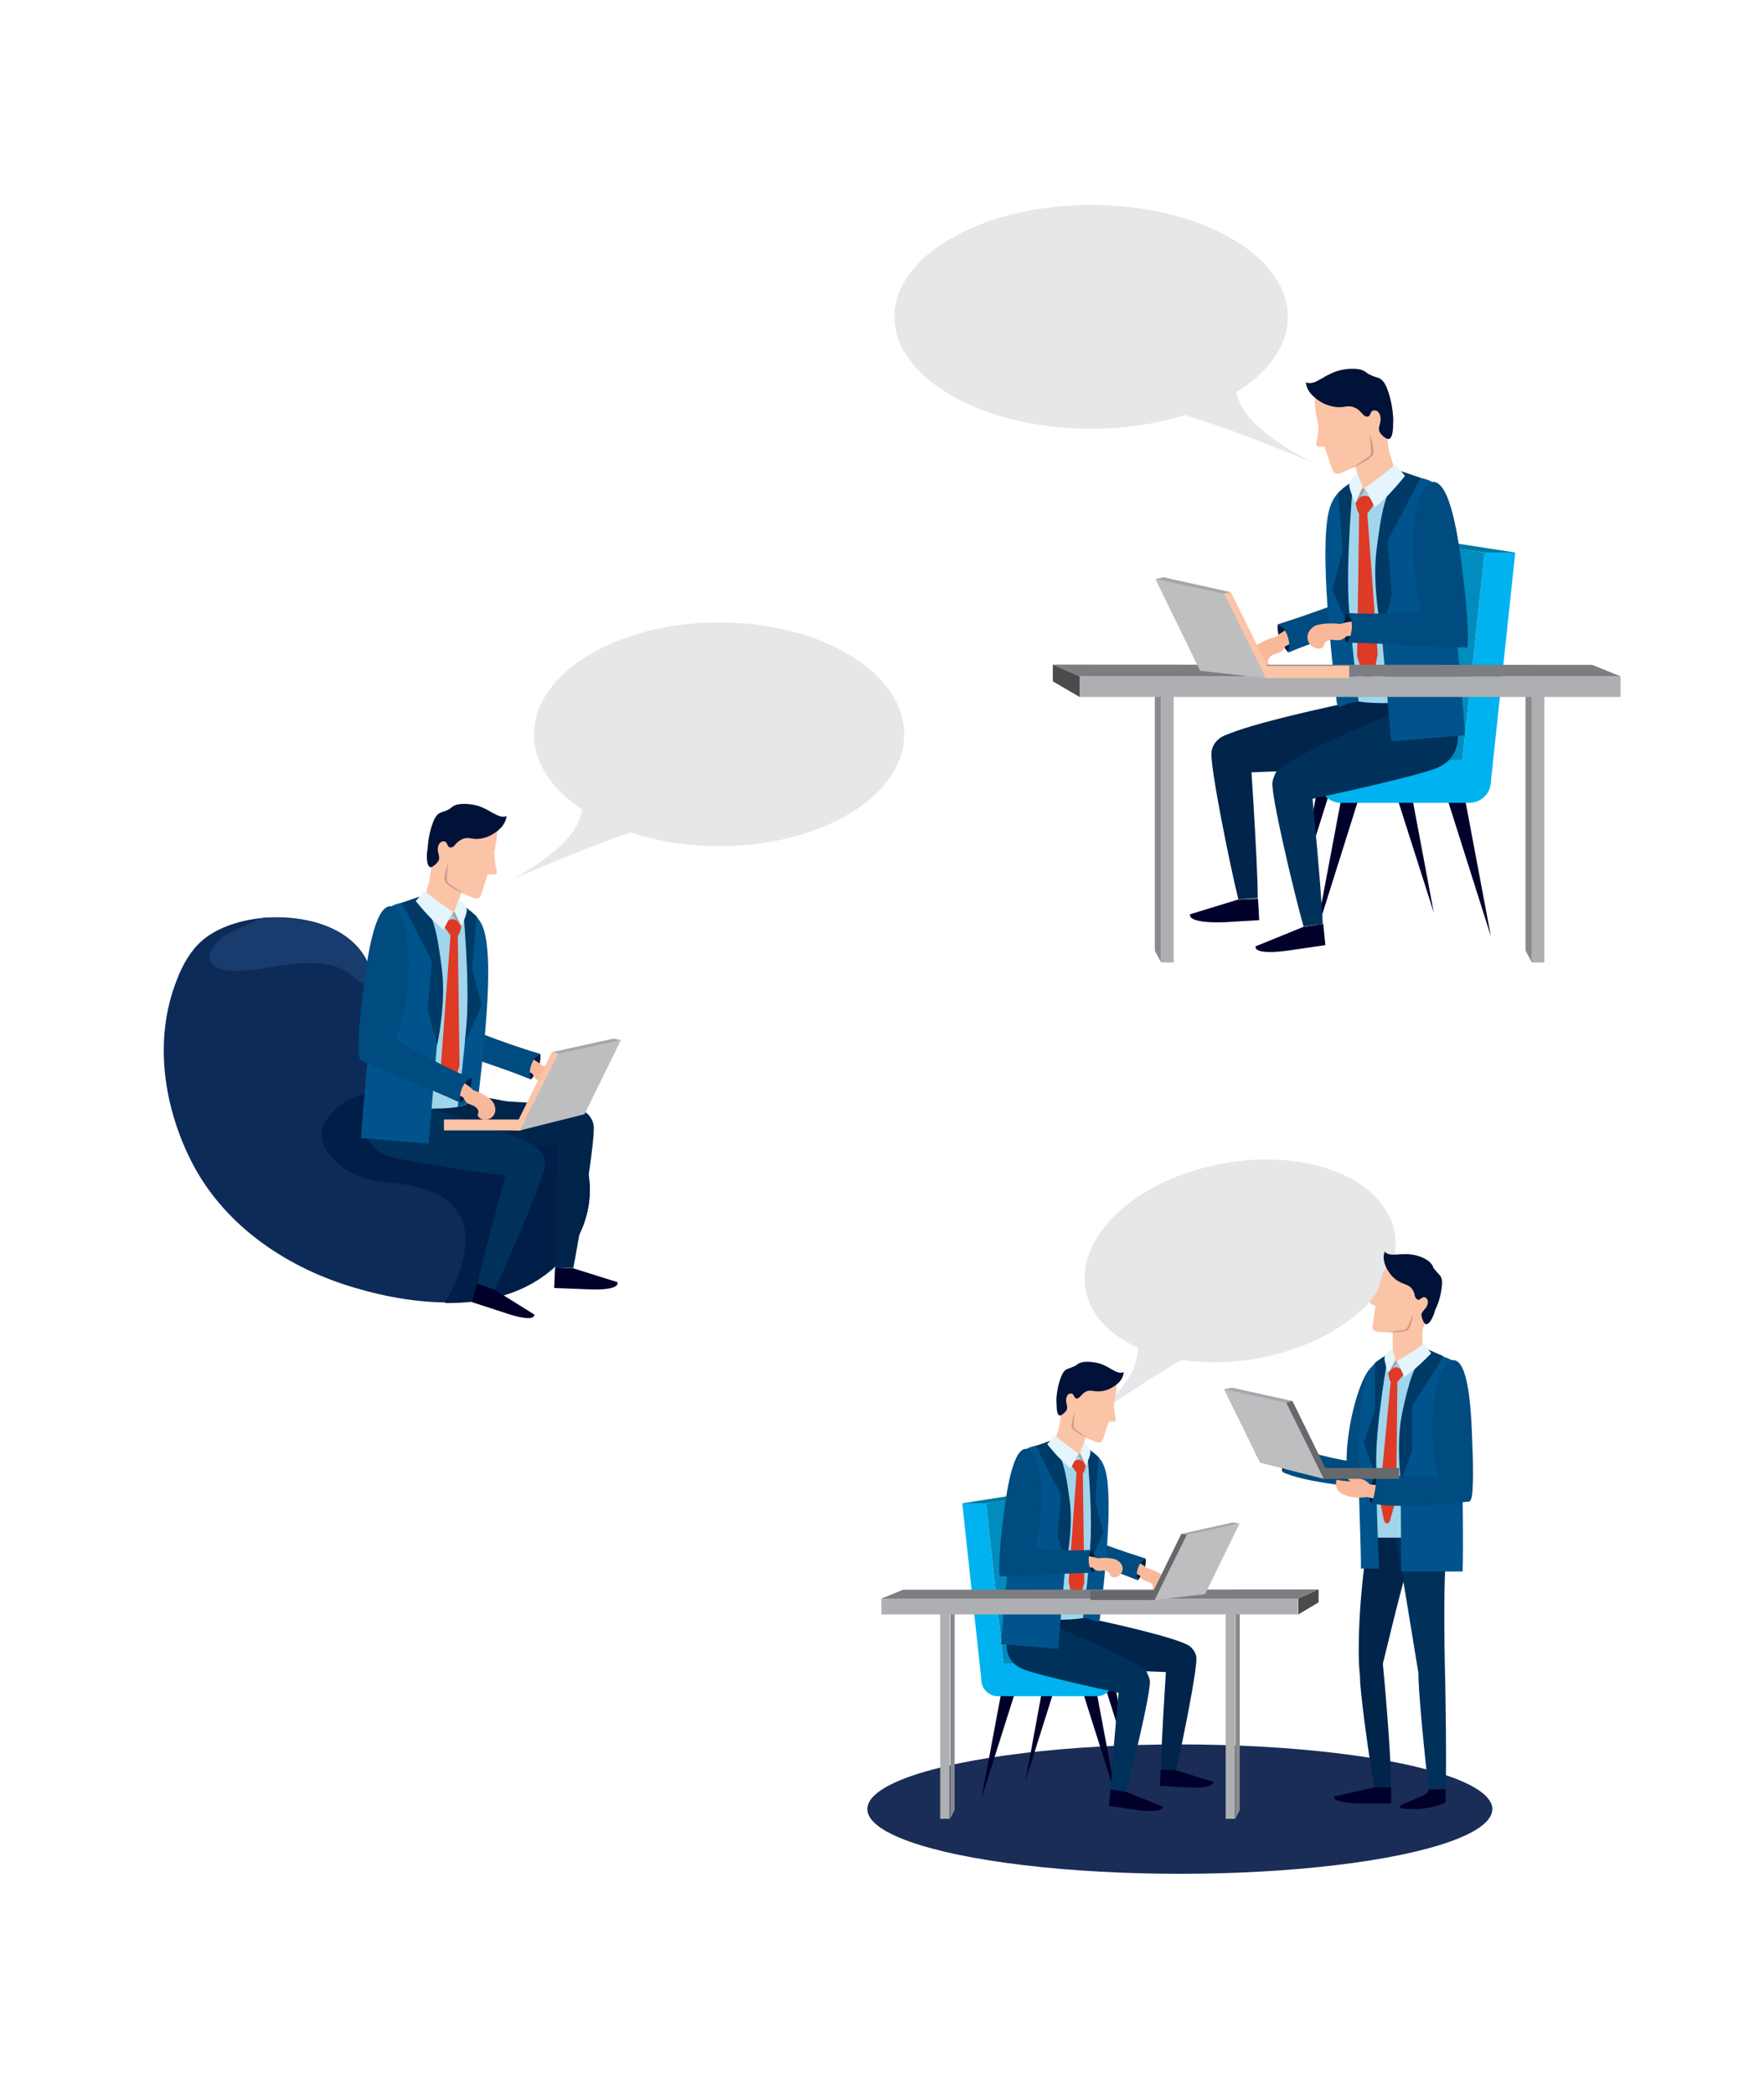 <?xml version="1.0" encoding="utf-8"?>
<!-- Generator: Adobe Illustrator 19.0.0, SVG Export Plug-In . SVG Version: 6.00 Build 0)  -->
<svg version="1.1" id="Warstwa_1" xmlns="http://www.w3.org/2000/svg" xmlns:xlink="http://www.w3.org/1999/xlink" x="0px" y="0px"
	 viewBox="250 -346 600 712" style="enable-background:new 250 -346 600 712;" xml:space="preserve">
<style type="text/css">
	.st0{fill:#E6E7E8;}
	.st1{fill:#00002A;}
	.st2{fill:#0078A2;}
	.st3{fill:#00B2F0;}
	.st4{fill:#008DBE;}
	.st5{fill:#00244A;}
	.st6{fill:#00315B;}
	.st7{fill:#001D43;}
	.st8{fill:#FAB89B;}
	.st9{fill:#004B7F;}
	.st10{fill:#FBC4A7;}
	.st11{fill:#A0D5EC;}
	.st12{fill:#00538B;}
	.st13{fill:#003A67;}
	.st14{fill:#8B0417;}
	.st15{fill:#DE3A25;}
	.st16{fill:#E4F5FD;}
	.st17{fill:#A0A1A3;}
	.st18{fill:#001237;}
	.st19{fill:#D09A83;}
	.st20{fill:#ADAFB2;}
	.st21{fill:#888A8C;}
	.st22{fill:#7D7E81;}
	.st23{fill:#4A4B4C;}
	.st24{fill:#BCBEC0;}
	.st25{fill:#A5A7AA;}
	.st26{fill:#0D2B58;}
	.st27{fill:#193C6F;}
	.st28{fill:#011E48;}
	.st29{fill:#1A2D57;}
	.st30{fill:#67686B;}
</style>
<g id="g3_5_" transform="matrix(0.949,0,0,0.949,2.483,1.836)">
	<path id="path5_4_" class="st0" d="M699,50.4c30.6-5.6,58.2,5.5,61.7,24.8c3.5,19.2-18.4,39.4-49,45c-9.6,1.7-18.9,1.9-27.3,0.6
		c-14.5,8.1-33.9,22-33.9,22s12.6-9.6,16.7-19.2c1-2.5,1.5-5,1.5-7.2c-10.2-4.5-17.2-11.8-18.8-20.9C646.5,76.1,668.4,56,699,50.4"
		/>
</g>
<g id="XMLID_9_">
	<g id="XMLID_83_">
		<polygon id="XMLID_63_" class="st1" points="742.4,-74 757.1,-27.6 748.1,-75.4 		"/>
		<polygon id="XMLID_62_" class="st1" points="722.9,-82 737.7,-35.6 728.7,-83.5 		"/>
		<polygon id="XMLID_61_" class="st1" points="706.4,-75.4 697.4,-27.6 712,-74 		"/>
		<polygon id="XMLID_60_" class="st1" points="700.4,-90 691.4,-42.1 706,-88.5 		"/>
		<polygon id="XMLID_59_" class="st2" points="765.4,-158.1 755,-158.1 721.1,-163.3 736.4,-162.6 		"/>
		<polygon id="XMLID_58_" class="st3" points="755,-158.1 765.4,-158.1 757.1,-80.2 746.6,-80.2 		"/>
		<polygon id="XMLID_57_" class="st4" points="755,-158.1 722.6,-163.3 721.9,-80.2 746.6,-80.2 		"/>
		<path id="XMLID_56_" class="st3" d="M706.1-73h43.7c4,0,7.3-3.2,7.3-7.3l0,0c0-4-3.2-7.3-7.3-7.3h-43.7c-4,0-7.3,3.2-7.3,7.3l0,0
			C698.8-76.2,702.1-73,706.1-73z"/>
		<g id="XMLID_84_">
			<path id="XMLID_55_" class="st5" d="M723.8-110.2c-25.3,5-52.7,11.4-58.4,15c-5.3,3.2,3.1,12.1,3.1,12.1s49.1-1.9,57.3-2
				C730.3-85.2,728.7-111.2,723.8-110.2z"/>
			<path id="XMLID_54_" class="st5" d="M677.8-40.6c0.1-11.1-3-56.3-3-56.3s-11.3-1.4-12.7,6.4c-0.8,4,6.2,38.6,9.1,50.3L677.8-40.6
				z"/>
			<path id="XMLID_53_" class="st1" d="M654.8-35.1l16.3-5l6.8-0.3l0.4,7.3l-11.5,0.7C653.2-31.9,654.8-35.1,654.8-35.1z"/>
			<path id="XMLID_52_" class="st6" d="M738.3-108.6c-24.4,8.3-48.2,19.9-53.4,24.2c-4.8,3.9,4.7,11.5,4.7,11.5s42.1-8.8,49.5-12.1
				C752.4-90.9,743-110.2,738.3-108.6z"/>
			<path id="XMLID_51_" class="st6" d="M699.9-31.8c-0.3-11-4.7-55.7-4.7-55.7S684-87.7,682.8-80c-0.6,4.1,7.4,37.9,10.6,49.1
				L699.9-31.8z"/>
			<path id="XMLID_50_" class="st1" d="M677.1-24.2l16.2-6.6l6.8-1l0.7,7.2l-11.6,1.7C675.6-20.9,677.1-24.2,677.1-24.2z"/>
			<g id="XMLID_125_">
				<path id="XMLID_49_" class="st7" d="M684.6-133.7c0,0-0.8,4.8,3.6,9.6C688.2-124.3,691.4-130.7,684.6-133.7z"/>
				<g id="XMLID_126_">
					<path id="XMLID_48_" class="st8" d="M684.6-129.6c0,0-4.6,1-7.8,3.4c-1.8,1.3-2.7,4-1.3,6c1,1.5,3.1,2.1,4.7,1.4
						c0.6-0.3,1.2-0.7,1.2-1.4c0-0.3-0.1-0.5-0.1-0.7c-0.1-1,0.7-1.9,1.5-2.3c0.9-0.5,2.2-0.6,3.1-1.3c0.4-0.3,1.5-1.7,1.3-2.3
						C687.1-127.1,684.6-129.6,684.6-129.6z"/>
					<g id="XMLID_129_">
						<g id="XMLID_314_">
							<path id="XMLID_315_" class="st8" d="M721.9-138c0.6-1.9,1.5-1.2-0.8-2.9c-2-1.5-6-3.8-6-3.8c-10.8,5.9-18.7,8-26.3,12.1
								c-11.9,6.5-2.8,6.9-2.8,6.9C699.4-132.3,708.8-131.2,721.9-138z"/>
						</g>
					</g>
					<g id="XMLID_127_">
						<path id="XMLID_46_" class="st9" d="M684.6-133.7c3.7,1.5,4.6,7.8,3.6,9.6c12.1-5.1,26.3-9,38.2-14.1c0.8-1.8-0.4-1.4-2.6-3.3
							c-1.9-1.6-6.5-4.2-6.5-4.2C707.1-141.3,693.6-136.5,684.6-133.7z"/>
					</g>
				</g>
			</g>
			<polygon id="XMLID_45_" class="st10" points="709.7,-191.7 721.9,-194.5 726,-181.1 713.5,-178.9 			"/>
			<path id="XMLID_44_" class="st10" d="M706.1-124.3l32.1-2.9c-0.9-14.6-0.6-50.5-4.2-53c-9.3-6.5-18.8-5.6-25.8,0.1
				C705.4-177.9,705.3-139.5,706.1-124.3z"/>
			<path id="XMLID_43_" class="st8" d="M708.9-138.6"/>
			<path id="XMLID_42_" class="st11" d="M707-109.8c-1.9-19.4-7.7-55.8-3.5-64.6c1.5-3.1,4.5-7.8,9.1-9c-0.2,0.1-0.3,0.2-0.4,0.2
				c-0.8,2,0.5,4.8,4.5,4.4c1.8-0.2,4.2-1,6.7-3.2c1.1-1,1.3-2.5,1.5-2.8c3.8,0.5,12,2.1,14.5,4.7c2.9,2.8,4.4,53.1,5.3,70.6
				l-22.7,2.6C710.3-106.8,709.2-108.3,707-109.8z"/>
			<path id="XMLID_41_" class="st12" d="M708.9-138.6c0.8,9.8,2.1,22.1,3.2,31.2c-4.3,0.6-3.5,0.9-6.4,1.7c-0.5,0.2-0.9-0.7-1-1.2
				c-2.5-21.9-6.1-56.6-2.1-67.3c1.5-3.9,4.3-6.2,7.6-8.1C710.3-182.3,707.6-154.6,708.9-138.6z"/>
			<path id="XMLID_40_" class="st13" d="M709.4-132c-1.9-3.1-6.2-13.3-6.2-13.3l3.5-13.5l-1.5-19.6l4-3.2c0,0,0.7-0.4,1-0.6
				c0,0-2.7,27.7-1.5,43.7C709-136.5,709.3-134.3,709.4-132z"/>
			<path id="XMLID_39_" class="st12" d="M725.9-180.3c0.3-1.3,0.4-2.7-0.3-3.8l-0.1-0.5c4,0.7,12.7,0.7,14,5.2
				c1.3,4.1,7.7,63.9,8.8,83.4l-25.1,2.1l-3.7-41.9l-0.3-24.4L725.9-180.3z"/>
			<path id="XMLID_38_" class="st14" d="M738.3-110.2"/>
			<path id="XMLID_37_" class="st15" d="M714.6-177.4L714.6-177.4c-1.1-0.1-2.1,0.3-2.7,1.3l-0.8,1.2c0,0,0.5,3.4,1.5,3.8
				c0.4,0.1,0.9,0.2,1.2,0.1c0.7-0.1,1.3-0.4,1.7-0.9l2-2.7l-0.8-1.3C716.2-176.8,715.4-177.3,714.6-177.4z"/>
			<path id="XMLID_36_" class="st15" d="M711.6-122.9l0.7-49.2l2.7-0.3l3.6,48.9l-1.8,9.1c-0.3,1.8-2.1,1.8-2.6,0L711.6-122.9z"/>
			<g id="XMLID_112_">
				<path id="XMLID_35_" class="st16" d="M711.7-185l1.8,4.6L711-175c0,0-2.5-5.1-2-6.6C709-181.5,710-183.9,711.7-185z"/>
				<polygon id="XMLID_34_" class="st17" points="713.5,-180.3 714.2,-179 711,-174.9 				"/>
			</g>
			<path id="XMLID_33_" class="st13" d="M726.5-185.8l6.7,2.3L721.9-162l1.5,18.1l-3.4,13.3c0,0-3.4-15.6-1.8-28.3
				C719.8-171.5,721-179,726.5-185.8z"/>
			<path id="XMLID_32_" class="st16" d="M724.6-188l3.3,3.8c0,0-5.8,7.4-10.3,10.7l-3.3-6.6C714.2-180.1,718.9-183.3,724.6-188z"/>
			<g id="XMLID_31_">
				<path id="XMLID_169_" class="st10" d="M707-218.8c3.8-0.6,7.7,0,9.9,1.7c5.4,4.2,3.9,10.9,4.7,17.2c0.1,1.1,0.3,4,0.9,7.7
					c0.1,0.7-0.9-0.7-1.5-0.5c-4.9,1.9-7.8,4.7-12.7,6.6c-1.3,0.5-3.4,1.8-4.4,0.9c-0.6-0.5-0.9-1.6-1.2-2.3c-1.2-4.1-3.2-9-4-12.7
					c-0.6-2.6-1.2-5-1.4-7.7c-0.2-2.1,0-4.4,1-6.2C699.9-216.7,703.4-218.2,707-218.8z"/>
			</g>
			<g id="XMLID_30_">
				<path id="XMLID_168_" class="st18" d="M722.6-196.8c-0.3,0.2-0.8,0.1-1.4-0.3c-0.8-0.5-1.8-1.5-2.1-2.4
					c-0.3-1.2,0.5-2.7,0.5-3.9c0-0.9-0.2-1.8-0.8-2.5c-0.6-0.6-1.8-0.8-2.3-0.1c-0.4,0.4-0.4,1.2-0.9,1.5c-0.4,0.3-1.1,0.2-1.5-0.1
					c-0.4-0.3-0.8-0.8-1.2-1.2c-0.9-1.1-2.3-1.9-3.7-2c-0.8-0.1-1.6,0.1-2.4,0.2c-2.3,0.3-4.7-0.3-6.8-1.3c-2.7-1.5-5.6-3.8-5.8-7.1
					c1.7,0.8,3.7-0.3,5.2-1.2c2.2-1.3,4.4-2.5,6.9-3c2.5-0.5,6.2-0.8,8.2,0.7c0.4,0.3,0.9,0.7,1.4,0.9c1.1,0.5,1.5,0.7,2.7,1
					c1.7,0.5,2.7,2.3,3.3,4c1.2,3.2,1.8,6.6,2,10C723.8-202.3,724.1-197.5,722.6-196.8z"/>
			</g>
			<path id="XMLID_29_" class="st10" d="M698.6-202.4c-0.3,3.6-0.4,4.9-0.9,7.2c-0.1,0.5,0.3,1,0.9,1.1c1,0,2.1-0.1,3-0.2"/>
			<path id="XMLID_28_" class="st19" d="M715.8-198.4c0,0,0.9,6.2,0.3,7.1c-0.6,0.9-6.1,4.3-6.1,4.3s4.7-1.8,6.8-4.1
				C718.1-192.6,715.8-198.4,715.8-198.4z"/>
			<g id="XMLID_85_">
				<g id="XMLID_86_">
					<path id="XMLID_27_" class="st7" d="M708.2-137.6c0,0-2.5,4.1-0.3,10.2C707.8-127.4,713.3-132.1,708.2-137.6z"/>
					<path id="XMLID_26_" class="st8" d="M706.7-133.7c0,0-4.6-0.8-8.5,0.2c-2.1,0.5-3.9,2.7-3.4,5c0.3,1.7,2.1,3.1,3.8,3.1
						c0.6,0,1.4-0.3,1.6-0.8c0.1-0.3,0.1-0.5,0.2-0.7c0.3-0.9,1.4-1.5,2.3-1.5c1-0.1,2.3,0.3,3.3,0c0.5-0.1,2.1-1,2.1-1.6
						C708-130.5,706.7-133.7,706.7-133.7z"/>
					<g id="XMLID_95_">
						<g id="XMLID_317_">
							<path id="XMLID_318_" class="st8" d="M744.3-127.3c1.3-1.5,1.9-0.5,0.4-3c-1.3-2.1-4.1-5.8-4.1-5.8
								c-12.1,1.4-20.4,0.3-29,1.2c-13.5,1.5-5.2,5.3-5.2,5.3C721.4-130.6,729.6-126,744.3-127.3z"/>
						</g>
					</g>
					<g id="XMLID_93_">
						<path id="XMLID_22_" class="st8" d="M742.6-129.8c-0.7,0.6-0.8,0.9-3.1,0.8c-1.8-0.2-2.1-1.7-2.7-3.1
							c-7.2-21.3-5.2-43.1-3.6-42.7c5.9,1.3,8.4,9.5,8.4,9.5s2.8,10.1,4.2,22c0.3,2.2,1.2,14.7-0.3,16
							C745.6-127.5,742.6-129.8,742.6-129.8z"/>
					</g>
					<g id="XMLID_91_">
						<path id="XMLID_20_" class="st9" d="M708.2-137.6c2.9,2.7,1.4,9-0.3,10.2c13.2-0.1,27.7,1.8,40.7,1.5c1.4-1.5,0.2-1.5-1.1-4
							c-1.1-2.2-4.8-8.5-4.8-8.5C731.5-138.1,717.6-136.7,708.2-137.6z"/>
					</g>
					<g id="XMLID_87_">
						<path id="XMLID_19_" class="st9" d="M742.6-129.8c-0.7,0.6-0.8,0.9-3.1,0.8c-1.8-0.2-2.3,0.5-2.8-0.9
							c-9.7-20.2-6.6-54.7,1.6-52.1c5.7,1.9,8.2,22.1,9.6,34c0.3,2.2,2.3,21.2,0.9,22.5C748.7-125.6,742.6-129.8,742.6-129.8z"/>
					</g>
				</g>
			</g>
		</g>
	</g>
	<g id="XMLID_21_">
		<g id="XMLID_75_">
			<rect id="XMLID_16_" x="771" y="-110.7" class="st20" width="4.3" height="92"/>
			<polygon id="XMLID_15_" class="st21" points="771,-18.8 768.9,-22.7 768.9,-110.7 771,-110.7 			"/>
		</g>
		<g id="XMLID_66_">
			<rect id="XMLID_13_" x="644.9" y="-110.7" class="st20" width="4.3" height="92"/>
			<polygon id="XMLID_11_" class="st21" points="644.9,-18.8 642.8,-22.7 642.8,-110.7 644.9,-110.7 			"/>
		</g>
		<rect id="XMLID_7_" x="617.2" y="-116" class="st20" width="184" height="7"/>
		<polygon id="XMLID_6_" class="st22" points="608.1,-120 791.6,-119.9 801.2,-116 617.2,-116 		"/>
		<polygon id="XMLID_5_" class="st23" points="617.2,-116 617.2,-109 608.1,-114.3 608.1,-120 		"/>
	</g>
	<g id="XMLID_10_">
		<polygon id="XMLID_4_" class="st10" points="672.3,-118.3 680.6,-115.4 708.9,-115.4 708.9,-119.6 673.3,-119.6 		"/>
		<polygon id="XMLID_3_" class="st24" points="666.3,-144.6 680.6,-115.4 680.5,-115.4 658.2,-117.9 643,-149.1 		"/>
		<polygon id="XMLID_2_" class="st25" points="668.7,-144.6 645.8,-149.7 643,-149.1 666.3,-144.1 		"/>
		<polygon id="XMLID_1_" class="st10" points="680.6,-115.4 666.3,-144.1 668.7,-144.6 683.1,-115.4 		"/>
	</g>
</g>
<g id="XMLID_12_">
	<g id="XMLID_170_">
		<path id="XMLID_100_" class="st26" d="M445.5,42.2c-5.6-7.7-14.8-11.8-24.1-13.8c-9.2-2-18.8-2.1-28.1-3.4
			c-2.6-0.3-5.2-0.9-7.4-2.2c-2.8-1.8-4.6-4.9-5.7-8c-2.5-6.9-1.8-14.4-2.4-21.6c-0.4-5.5-1.6-11.1-4.9-15.6
			c-10.7-14.7-41-15-54.1-3.8c-4,3.5-6.7,8.3-8.6,13.3c-8.2,20.5-4.5,44.1,5.6,63.2c11.3,21.1,32.3,35,54.8,41.6
			c21.6,6.4,50.3,9.2,68.2-7.4c1.7-1.6,3.2-3.3,4.7-5.2C451.7,68.8,453.4,53,445.5,42.2z"/>
	</g>
	<g id="XMLID_167_">
		<path id="XMLID_115_" class="st27" d="M375.6-17.4c-0.7-1.8-1.5-3.4-2.7-5c-3.8-5.2-10-8.6-17.1-10.3c-4.9-0.9-10-1.3-15-1.3
			c-0.6,0-1.2,0.1-1.8,0.2c-4.6,2.5-9.8,3.9-14,7.1c-2.8,2.1-5.8,7-1.7,9.4c3.2,1.8,7.7,1.5,11.2,1.2c3.6-0.3,7.1-0.9,10.7-1.5
			c6.8-1,14.3-1.8,20.8,1c2.2,0.9,3.9,2.7,5.9,4.1c0.6,0.4,2.1,1,2.6,1.6c0-0.1,0.1-0.1,0.1-0.2c0.1-1,0.7-2.3,0.9-3.2
			C375.5-15.2,375.6-16.4,375.6-17.4z"/>
	</g>
	<g id="XMLID_164_">
		<path id="XMLID_116_" class="st28" d="M445.5,42.2c-5.6-7.7-14.8-11.8-24.1-13.8c-9.2-2-18.8-2.1-28.1-3.4
			c-2.6-0.3-5.1-0.9-7.4-2.2c-8,2.7-17.3,2.9-23,9.6c-3.5,4-4.9,8.1-1.8,12.8c0.3,0.5,0.7,1,1.1,1.5c4,5.1,10.1,8.2,16.5,9
			c0.9,0.1,1.8,0.2,2.7,0.3c8.1,0.9,18.1,2.1,23.6,9.1c6.3,8,2.6,19.8-1.5,27.9c-0.7,1.4-1.5,2.7-2.2,4.1c13.9,0.2,27.4-3,37.6-12.4
			c1.7-1.6,3.2-3.3,4.7-5.2C451.7,68.8,453.4,53,445.5,42.2z"/>
	</g>
	<g id="XMLID_14_">
		<path id="XMLID_163_" class="st5" d="M394.5,26.8c23.4,1.7,47.8,2.2,53.4,4.8c5.1,2.4-1.5,11.2-1.5,11.2s-44.6,3.8-52.1,4.6
			C390.3,47.9,390,26.5,394.5,26.8z"/>
		<path id="XMLID_162_" class="st5" d="M438.9,85c-0.3-10.8,1.3-54.4,1.3-54.4s10.3-1.5,11.7,6c0.8,3.8-4.7,37.4-6.9,48.6L438.9,85z
			"/>
		<path id="XMLID_161_" class="st1" d="M460,90l-15-4.7l-6.2-0.3l-0.3,7l10.6,0.4C461.7,93.1,460,90,460,90z"/>
		<path id="XMLID_160_" class="st6" d="M382.1,26.1c22.2,7.5,45.7,14.1,50.5,18c4.4,3.6-4.3,10.5-4.3,10.5s-40.6-5-47.5-8
			C368.7,41.4,377.9,24.7,382.1,26.1z"/>
		<path id="XMLID_159_" class="st6" d="M412.4,90.7c2-9.9,12.9-49.3,12.9-49.3s10.3,1.5,10.1,8.7c-0.1,3.8-12.6,32.9-17.2,42.5
			L412.4,90.7z"/>
		<path id="XMLID_158_" class="st1" d="M431.7,101l-13.6-8.5l-5.9-2l-1.7,6.3l10.2,3.3C432.7,104.3,431.7,101,431.7,101z"/>
		<g id="XMLID_147_">
			<path id="XMLID_157_" class="st7" d="M433.8,12.4c0,0,0.7,4.4-3.2,8.7C430.5,21.1,427.5,15.3,433.8,12.4z"/>
			<g id="XMLID_148_">
				<path id="XMLID_156_" class="st8" d="M433.7,16.2c0,0,4.2,0.9,7.1,3.1c1.6,1.2,2.4,3.7,1.2,5.5c-0.9,1.3-2.7,1.9-4.3,1.3
					c-0.5-0.3-1.1-0.7-1.1-1.2c0-0.3,0.1-0.4,0.1-0.7c0.1-0.9-0.6-1.7-1.5-2.1c-0.9-0.4-2.1-0.6-2.8-1.1c-0.3-0.3-1.4-1.5-1.2-2.1
					C431.5,18.5,433.7,16.2,433.7,16.2z"/>
				<g id="XMLID_151_">
					<g id="XMLID_299_">
						<path id="XMLID_305_" class="st8" d="M399.7,8.5c-0.5-1.7-1.5-1.1,0.7-2.7c1.8-1.4,5.5-3.5,5.5-3.5c9.8,5.4,17.1,7.4,24,11.1
							c10.9,5.9,2.6,6.3,2.6,6.3C420.2,13.8,411.6,14.8,399.7,8.5z"/>
					</g>
				</g>
				<g id="XMLID_149_">
					<path id="XMLID_150_" class="st9" d="M433.8,12.4c-3.3,1.3-4.3,7.1-3.2,8.7c-11-4.6-24-8.1-34.9-12.9c-0.7-1.7,0.3-1.3,2.4-3
						c1.7-1.5,5.9-3.8,5.9-3.8C413.2,5.6,425.6,10,433.8,12.4z"/>
				</g>
			</g>
		</g>
		<polygon id="XMLID_146_" class="st10" points="408.1,-46.5 396.9,-49 393.1,-36.8 404.5,-34.7 		"/>
		<path id="XMLID_145_" class="st10" d="M411.3,15.1l-29.2-2.7c0.8-13.3,0.6-46.1,3.8-48.4c8.5-6,17.2-5,23.6,0.1
			C411.9-33.8,412,1.2,411.3,15.1z"/>
		<path id="XMLID_144_" class="st8" d="M408.7,1.9"/>
		<path id="XMLID_143_" class="st11" d="M410.4,28.3c1.7-17.7,7-51,3.2-58.9c-1.4-2.8-4.1-7.1-8.4-8.2c0.1,0.1,0.3,0.1,0.3,0.2
			c0.7,1.8-0.5,4.4-4.1,4.1c-1.6-0.2-3.8-0.9-6.1-3c-1-0.9-1.2-2.2-1.3-2.6c-3.4,0.4-10.9,2-13.3,4.3c-2.7,2.6-3.9,48.5-4.9,64.5
			l20.8,2.3C407.5,31,408.5,29.6,410.4,28.3z"/>
		<path id="XMLID_142_" class="st12" d="M408.7,1.9c-0.7,9-2,20.1-3,28.5c3.9-0.9,5-2.5,7.1-4.4c2.3-19.9,5.2-46.7,1.5-56.6
			c-1.4-3.6-3.9-5.6-6.9-7.4C407.5-37.9,409.8-12.6,408.7,1.9z"/>
		<path id="XMLID_141_" class="st13" d="M408.2,8c1.7-2.7,5.6-12.2,5.6-12.2l-3.2-12.3l1.5-17.9l-3.7-3c0,0-0.6-0.4-0.9-0.6
			c0,0,2.5,25.3,1.3,39.8C408.6,3.9,408.4,6,408.2,8z"/>
		<path id="XMLID_140_" class="st12" d="M393.3-36c-0.3-1.2-0.4-2.5,0.3-3.4V-40c-3.7,0.6-11.5,0.6-12.8,4.8c-1.2,3.8-7,58.3-8,76.2
			l23,1.9L399,4.7l0.2-22.2L393.3-36z"/>
		<path id="XMLID_139_" class="st14" d="M381.9,27.9"/>
		<path id="XMLID_138_" class="st15" d="M403.6-33.4L403.6-33.4c1-0.1,2,0.3,2.5,1.2l0.8,1.1c0,0-0.4,3.2-1.5,3.4
			c-0.3,0.1-0.8,0.1-1.1,0.1c-0.6-0.1-1.2-0.4-1.5-0.9l-1.8-2.5l0.7-1.2C402.1-32.8,402.8-33.3,403.6-33.4z"/>
		<path id="XMLID_137_" class="st15" d="M406.3,16.4l-0.6-45l-2.4-0.2L400,15.9l1.6,8.4c0.3,1.6,1.9,1.6,2.3,0L406.3,16.4z"/>
		<g id="XMLID_134_">
			<path id="XMLID_136_" class="st16" d="M406.1-40.3l-1.6,4.3l2.4,5c0,0,2.3-4.6,1.8-6C408.6-37.1,407.8-39.3,406.1-40.3z"/>
			<polygon id="XMLID_135_" class="st17" points="404.5,-36.1 403.9,-34.8 406.9,-31.1 			"/>
		</g>
		<path id="XMLID_133_" class="st13" d="M392.7-41.1l-6.1,2.1l10.3,19.7l-1.4,16.5l3.2,12.2c0,0,3.1-14.2,1.6-25.8
			C398.8-28.1,397.7-34.8,392.7-41.1z"/>
		<path id="XMLID_132_" class="st16" d="M394.4-43l-3,3.4c0,0,5.3,6.7,9.5,9.7l3.1-6.1C403.9-35.9,399.6-38.8,394.4-43z"/>
		<g id="XMLID_128_">
			<path id="XMLID_152_" class="st10" d="M410.4-71.2c-3.4-0.5-7,0-9.1,1.5c-5,3.8-3.6,10-4.3,15.6c-0.1,1-0.3,3.7-0.9,7
				c-0.1,0.6,0.9-0.7,1.4-0.4c4.4,1.7,7.1,4.3,11.5,6c1.2,0.4,3.1,1.6,4,0.8c0.5-0.4,0.9-1.5,1-2.1c1.1-3.8,2.8-8.2,3.7-11.6
				c0.5-2.3,1.1-4.6,1.3-7c0.2-1.9,0-3.9-0.9-5.6C416.9-69.3,413.8-70.6,410.4-71.2z"/>
		</g>
		<g id="XMLID_122_">
			<path id="XMLID_166_" class="st18" d="M396.2-51.2c0.3,0.2,0.7,0.1,1.2-0.3c0.7-0.4,1.6-1.4,1.9-2.1c0.3-1.1-0.4-2.4-0.4-3.6
				c0-0.8,0.2-1.6,0.8-2.2c0.6-0.6,1.6-0.7,2.1-0.1c0.3,0.4,0.4,1.1,0.9,1.5c0.4,0.3,1,0.2,1.5-0.1c0.4-0.3,0.7-0.7,1-1.1
				c0.9-0.9,2.1-1.7,3.4-1.8c0.8-0.1,1.5,0.1,2.2,0.2c2.1,0.3,4.3-0.2,6.2-1.2c2.5-1.3,5-3.5,5.3-6.5c-1.5,0.7-3.3-0.3-4.8-1.1
				c-2-1.2-4.1-2.3-6.3-2.7c-2.3-0.4-5.6-0.7-7.4,0.7c-0.4,0.3-0.8,0.6-1.2,0.9c-1,0.4-1.4,0.6-2.4,0.9c-1.5,0.4-2.5,2.1-3,3.7
				c-1.1,2.9-1.6,6-1.8,9.1C395.1-56.1,394.9-51.8,396.2-51.2z"/>
		</g>
		<path id="XMLID_121_" class="st10" d="M418.1-56.2c0.2,3.2,0.4,4.4,0.9,6.6c0.1,0.5-0.3,0.9-0.8,1c-0.9,0-2-0.1-2.7-0.2"/>
		<path id="XMLID_120_" class="st19" d="M402.5-52.6c0,0-0.9,5.6-0.3,6.5s5.5,3.9,5.5,3.9s-4.3-1.6-6.2-3.8
			C400.4-47.2,402.5-52.6,402.5-52.6z"/>
		<g id="XMLID_98_">
			<g id="XMLID_101_">
				<path id="XMLID_119_" class="st7" d="M410.4,20.6c0,0,0.4,4.4-3.7,8.5C406.7,29.1,403.9,23.1,410.4,20.6z"/>
				<path id="XMLID_118_" class="st8" d="M410,24.4c0,0,4.1,1.1,6.9,3.5c1.5,1.3,2.2,3.8,0.9,5.5c-0.9,1.3-2.8,1.7-4.3,1
					c-0.5-0.3-1-0.7-1-1.3c0-0.3,0.1-0.4,0.2-0.7c0.2-0.9-0.5-1.7-1.3-2.2c-0.9-0.5-2-0.7-2.7-1.3c-0.3-0.3-1.3-1.6-1.1-2.1
					C407.7,26.6,410,24.4,410,24.4z"/>
				<g id="XMLID_113_">
					<g id="XMLID_310_">
						<path id="XMLID_313_" class="st8" d="M376.5,14.9c-0.4-1.7-1.4-1.1,0.9-2.7c1.9-1.3,5.6-3.2,5.6-3.2
							c9.5,5.9,16.7,8.2,23.4,12.3c10.5,6.4,2.2,6.4,2.2,6.4C396.7,21.3,388.1,21.9,376.5,14.9z"/>
					</g>
				</g>
				<g id="XMLID_110_">
					<path id="XMLID_111_" class="st8" d="M378,10c0.6,0.6,0.7,0.9,2.8,0.7c1.7-0.2,2-1.5,2.4-2.8c6.5-19.4,4.8-39.2,3.2-39
						c-5.4,1.2-7.7,8.6-7.7,8.6s-2.6,9.1-3.8,20c-0.3,2-1.1,13.4,0.3,14.6C375.3,12.1,378,10,378,10z"/>
				</g>
				<g id="XMLID_108_">
					<path id="XMLID_109_" class="st9" d="M410.4,20.6c-3.4,1.1-4.6,6.8-3.7,8.5c-10.8-5.2-23.5-9.4-34.2-14.7
						c-0.6-1.7,0.4-1.2,2.6-2.9c1.8-1.4,7.3-5.1,7.3-5.1C391.3,11.1,402.2,17.7,410.4,20.6z"/>
				</g>
				<g id="XMLID_104_">
					<path id="XMLID_105_" class="st9" d="M378,10c0.6,0.6,0.7,0.9,2.8,0.7c1.7-0.2,2.1,0.4,2.7-0.9c8.8-18.4,6-49.9-1.5-47.5
						c-5.2,1.7-7.5,20.2-8.8,31c-0.3,2-2.1,19.3-0.8,20.5L378,10z"/>
				</g>
			</g>
		</g>
		<polygon id="XMLID_25_" class="st10" points="434.4,35.9 426.9,38.4 401,38.4 401,34.7 433.5,34.7 		"/>
		<polygon id="XMLID_24_" class="st24" points="439.9,11.8 426.9,38.4 426.9,38.4 448.8,32.9 461.2,7.7 		"/>
		<polygon id="XMLID_18_" class="st25" points="437.7,11.8 458.6,7.2 461.2,7.7 439.9,12.3 		"/>
		<polygon id="XMLID_17_" class="st10" points="426.9,38.4 439.9,12.3 437.7,11.8 424.6,38.4 		"/>
	</g>
</g>
<g id="XMLID_96_">
	<ellipse id="XMLID_271_" class="st29" cx="651.3" cy="269.2" rx="106.3" ry="22"/>
	<g id="XMLID_353_">
		<g id="XMLID_354_">
			<g id="XMLID_370_">
				<polygon id="XMLID_270_" class="st1" points="595.1,230 583.8,265.7 590.7,228.9 				"/>
				<polygon id="XMLID_269_" class="st1" points="610.1,223.8 598.8,259.6 605.6,222.7 				"/>
				<polygon id="XMLID_268_" class="st1" points="622.9,228.9 629.8,265.7 618.5,230 				"/>
				<polygon id="XMLID_267_" class="st1" points="627.5,217.7 634.4,254.5 623.1,218.8 				"/>
				<polygon id="XMLID_266_" class="st2" points="577.3,165.2 585.4,165.2 611.5,161.2 599.7,161.7 				"/>
				<polygon id="XMLID_265_" class="st3" points="585.4,165.2 577.3,165.2 583.8,225.2 591.9,225.2 				"/>
				<polygon id="XMLID_264_" class="st4" points="585.4,165.2 610.3,161.2 610.9,225.2 591.9,225.2 				"/>
				<path id="XMLID_263_" class="st3" d="M623.1,230.8h-33.7c-3.1,0-5.6-2.5-5.6-5.6l0,0c0-3.1,2.5-5.6,5.6-5.6h33.7
					c3.1,0,5.6,2.5,5.6,5.6l0,0C628.6,228.3,626.2,230.8,623.1,230.8z"/>
				<g id="XMLID_371_">
					<path id="XMLID_262_" class="st5" d="M609.4,202.1c19.5,3.8,40.5,8.8,45,11.5c4,2.6-2.4,9.2-2.4,9.2s-37.8-1.5-44.1-1.5
						C604.4,221.3,605.7,201.3,609.4,202.1z"/>
					<path id="XMLID_261_" class="st5" d="M644.9,255.7c0-8.6,2.3-43.3,2.3-43.3s8.6-1,9.7,5c0.6,3.1-4.8,29.8-6.9,38.6L644.9,255.7
						z"/>
					<path id="XMLID_260_" class="st1" d="M662.6,259.9L650,256l-5.2-0.3l-0.3,5.6l8.9,0.5C663.9,262.4,662.6,259.9,662.6,259.9z"/>
					<path id="XMLID_259_" class="st6" d="M598.3,203.3c18.8,6.4,37.1,15.3,41.1,18.6c3.7,3.1-3.6,8.9-3.6,8.9s-32.4-6.8-38.1-9.3
						C587.3,217,594.7,202.1,598.3,203.3z"/>
					<path id="XMLID_258_" class="st6" d="M627.8,262.5c0.3-8.6,3.6-42.8,3.6-42.8s8.7-0.2,9.7,5.8c0.5,3.2-5.7,29.2-8.1,37.8
						L627.8,262.5z"/>
					<path id="XMLID_257_" class="st1" d="M645.4,268.3l-12.5-5l-5.2-0.8l-0.5,5.6l8.9,1.3C646.6,270.8,645.4,268.3,645.4,268.3z"/>
					<g id="XMLID_412_">
						<path id="XMLID_256_" class="st7" d="M639.7,184c0,0,0.6,3.7-2.7,7.4C636.9,191.2,634.4,186.4,639.7,184z"/>
						<g id="XMLID_413_">
							<path id="XMLID_255_" class="st8" d="M639.6,187.1c0,0,3.5,0.8,6,2.7c1.4,1,2.1,3.1,1,4.6c-0.8,1.1-2.3,1.5-3.6,1.1
								c-0.4-0.2-0.9-0.5-0.9-1c0-0.2,0.1-0.3,0.1-0.6c0.1-0.8-0.5-1.5-1.2-1.8c-0.7-0.3-1.7-0.5-2.3-0.9c-0.3-0.3-1.1-1.3-1-1.7
								C637.7,189.1,639.6,187.1,639.6,187.1z"/>
							<g id="XMLID_416_">
								<g id="XMLID_312_">
									<path id="XMLID_319_" class="st8" d="M610.9,180.6c-0.4-1.5-1.2-0.9,0.6-2.2c1.5-1.1,4.6-2.9,4.6-2.9
										c8.3,4.5,14.4,6.2,20.3,9.3c9.1,5,2.1,5.3,2.1,5.3C628.2,185.1,620.9,185.9,610.9,180.6z"/>
								</g>
							</g>
							<g id="XMLID_414_">
								<path id="XMLID_253_" class="st9" d="M639.7,184c-2.8,1.1-3.6,6-2.7,7.4c-9.3-3.9-20.3-6.8-29.4-10.9c-0.6-1.5,0.3-1,2-2.6
									c1.5-1.3,5-3.2,5-3.2C622.2,178.2,632.7,181.8,639.7,184z"/>
							</g>
						</g>
					</g>
					<polygon id="XMLID_252_" class="st10" points="620.3,139.3 610.9,137.2 607.7,147.5 617.3,149.3 					"/>
					<path id="XMLID_251_" class="st10" d="M623,191.2l-24.7-2.2c0.7-11.3,0.5-38.9,3.2-40.8c7.2-5,14.4-4.3,19.9,0.1
						C623.6,150,623.7,179.5,623,191.2z"/>
					<path id="XMLID_250_" class="st8" d="M620.9,180.2"/>
					<path id="XMLID_249_" class="st11" d="M622.3,202.4c1.5-15,5.9-43,2.7-49.7c-1.1-2.3-3.4-6-7-6.9c0.1,0.1,0.2,0.1,0.3,0.2
						c0.6,1.5-0.4,3.7-3.5,3.4c-1.4-0.1-3.2-0.8-5.1-2.5c-0.9-0.8-1-1.9-1.1-2.1c-2.9,0.3-9.2,1.6-11.2,3.6
						c-2.2,2.2-3.3,40.9-4.1,54.4l17.5,2C619.8,204.7,620.7,203.5,622.3,202.4z"/>
					<path id="XMLID_248_" class="st12" d="M620.9,180.2c-0.6,7.6-1.6,16.9-2.5,24c3.3,0.4,2.7,0.7,4.9,1.3c0.4,0.1,0.7-0.5,0.8-0.9
						c2-16.8,4.7-43.6,1.5-51.8c-1.1-3.1-3.3-4.8-5.8-6.2C619.8,146.6,621.9,167.9,620.9,180.2z"/>
					<path id="XMLID_247_" class="st13" d="M620.4,185.3c1.5-2.3,4.8-10.3,4.8-10.3l-2.7-10.3l1.2-15l-3.1-2.5c0,0-0.5-0.3-0.9-0.5
						c0,0,2.1,21.3,1.1,33.6C620.8,181.8,620.6,183.5,620.4,185.3z"/>
					<path id="XMLID_246_" class="st12" d="M607.9,148.1c-0.3-1-0.3-2.1,0.3-2.9v-0.4c-3.1,0.5-9.7,0.5-10.9,4
						c-0.9,3.2-5.9,49.2-6.8,64.3l19.4,1.6l2.8-32.2l0.2-18.8L607.9,148.1z"/>
					<path id="XMLID_245_" class="st14" d="M598.3,202.1"/>
					<path id="XMLID_244_" class="st15" d="M616.6,150.4L616.6,150.4c0.9-0.1,1.6,0.3,2.1,0.9l0.6,0.9c0,0-0.3,2.7-1.2,2.9
						c-0.3,0.1-0.7,0.1-0.9,0.1c-0.5-0.1-1-0.3-1.3-0.8l-1.5-2.1l0.6-1C615.2,150.9,615.9,150.5,616.6,150.4z"/>
					<path id="XMLID_243_" class="st15" d="M618.8,192.3l-0.5-37.9l-2.1-0.2l-2.7,37.6l1.4,7c0.3,1.4,1.5,1.4,2,0L618.8,192.3z"/>
					<g id="XMLID_399_">
						<path id="XMLID_242_" class="st16" d="M618.7,144.6l-1.4,3.6l2,4.2c0,0,2-3.9,1.5-5C620.8,147.2,620.1,145.4,618.7,144.6z"/>
						<polygon id="XMLID_241_" class="st17" points="617.3,148.1 616.8,149.2 619.3,152.2 						"/>
					</g>
					<path id="XMLID_240_" class="st13" d="M607.4,143.9l-5.1,1.8l8.6,16.6l-1.1,13.9l2.7,10.3c0,0,2.6-12,1.4-21.8
						C612.6,154.8,611.6,149.1,607.4,143.9z"/>
					<path id="XMLID_239_" class="st16" d="M608.8,142.2l-2.6,2.9c0,0,4.4,5.6,8,8.2l2.6-5C616.8,148.2,613.2,145.8,608.8,142.2z"/>
					<g id="XMLID_238_">
						<path id="XMLID_281_" class="st10" d="M622.4,118.5c-2.9-0.4-5.9,0-7.7,1.3c-4.2,3.2-3.1,8.5-3.6,13.3
							c-0.1,0.9-0.3,3.1-0.8,5.9c-0.1,0.5,0.7-0.5,1.2-0.3c3.8,1.5,6,3.6,9.7,5c1,0.4,2.7,1.4,3.4,0.6c0.4-0.4,0.7-1.3,0.9-1.8
							c0.9-3.2,2.4-6.9,3.1-9.8c0.4-2,0.9-3.9,1.1-5.9c0.1-1.6,0-3.3-0.9-4.7C627.8,120.1,625.1,118.9,622.4,118.5z"/>
					</g>
					<g id="XMLID_237_">
						<path id="XMLID_277_" class="st18" d="M610.3,135.3c0.3,0.1,0.6,0.1,1-0.3c0.6-0.4,1.4-1.1,1.6-1.8c0.3-0.9-0.3-2.1-0.3-3
							c0-0.7,0.2-1.4,0.6-1.9c0.5-0.5,1.4-0.6,1.8-0.1c0.3,0.3,0.3,0.9,0.8,1.2c0.3,0.3,0.9,0.2,1.2-0.1c0.3-0.3,0.6-0.6,0.9-0.9
							c0.8-0.9,1.8-1.5,2.8-1.5c0.6,0,1.2,0.1,1.9,0.2c1.8,0.2,3.6-0.2,5.2-1c2.1-1.1,4.3-2.9,4.4-5.5c-1.3,0.6-2.8-0.2-4-0.9
							c-1.7-1-3.4-2-5.4-2.3c-1.9-0.4-4.7-0.6-6.3,0.5c-0.3,0.3-0.7,0.5-1,0.7c-0.9,0.3-1.1,0.5-2.1,0.8c-1.4,0.3-2.1,1.8-2.6,3.1
							c-0.9,2.5-1.4,5-1.5,7.7C609.5,131.1,609.1,134.8,610.3,135.3z"/>
					</g>
					<path id="XMLID_236_" class="st10" d="M628.8,131c0.2,2.7,0.3,3.8,0.7,5.6c0.1,0.4-0.2,0.9-0.6,0.9c-0.8,0-1.7-0.1-2.3-0.1"/>
					<path id="XMLID_235_" class="st19" d="M615.6,134.1c0,0-0.7,4.8-0.3,5.5s4.6,3.3,4.6,3.3s-3.6-1.4-5.2-3.2
						C613.9,138.7,615.6,134.1,615.6,134.1z"/>
					<g id="XMLID_372_">
						<g id="XMLID_373_">
							<path id="XMLID_234_" class="st7" d="M621.5,181c0,0,2,3.2,0.3,7.9C621.7,188.8,617.5,185.2,621.5,181z"/>
							<path id="XMLID_233_" class="st8" d="M622.6,184c0,0,3.6-0.6,6.5,0.2c1.6,0.4,3.1,2.1,2.7,3.8c-0.3,1.3-1.5,2.4-2.9,2.4
								c-0.5,0-1-0.2-1.2-0.6c-0.1-0.2-0.1-0.3-0.2-0.5c-0.2-0.8-1-1.1-1.8-1.2c-0.8-0.1-1.8,0.2-2.6,0c-0.3-0.1-1.5-0.8-1.6-1.2
								C621.6,186.4,622.6,184,622.6,184z"/>
							<g id="XMLID_382_">
								<g id="XMLID_304_">
									<path id="XMLID_306_" class="st8" d="M593.6,188.8c-0.9-1.2-1.5-0.3-0.3-2.3c0.9-1.6,3.2-4.4,3.2-4.4
										c9.4,1,15.7,0.2,22.3,0.9c10.3,1.1,4,4.1,4,4.1C611.3,186.4,605,190,593.6,188.8z"/>
								</g>
							</g>
							<g id="XMLID_380_">
								<path id="XMLID_231_" class="st8" d="M595,187c0.5,0.5,0.6,0.8,2.4,0.6c1.5-0.1,1.6-1.3,2.1-2.4c5.6-16.4,4-33.2,2.7-32.8
									c-4.5,1-6.5,7.3-6.5,7.3s-2.1,7.8-3.2,16.9c-0.2,1.7-0.9,11.4,0.2,12.3C592.6,188.8,595,187,595,187z"/>
							</g>
							<g id="XMLID_378_">
								<path id="XMLID_230_" class="st9" d="M621.5,181c-2.2,2.1-1,6.8,0.3,7.9c-10.1-0.1-21.4,1.4-31.4,1.1
									c-1-1.1-0.1-1.1,0.9-3.1c0.9-1.7,3.7-6.5,3.7-6.5C603.5,180.6,614.3,181.7,621.5,181z"/>
							</g>
							<g id="XMLID_374_">
								<path id="XMLID_229_" class="st9" d="M595,187c0.5,0.5,0.6,0.8,2.4,0.6c1.5-0.1,1.8,0.3,2.2-0.7c7.4-15.5,5-42.2-1.3-40.1
									c-4.4,1.5-6.3,17-7.4,26.2c-0.2,1.7-1.8,16.3-0.6,17.3C590.3,190.2,595,187,595,187z"/>
							</g>
						</g>
					</g>
				</g>
			</g>
			<g id="XMLID_360_">
				<g id="XMLID_367_">
					<rect id="XMLID_228_" x="569.8" y="201.7" class="st20" width="3.2" height="70.8"/>
					<polygon id="XMLID_227_" class="st21" points="573.2,272.5 574.7,269.5 574.7,201.7 573.2,201.7 					"/>
				</g>
				<g id="XMLID_364_">
					<rect id="XMLID_226_" x="666.9" y="201.7" class="st20" width="3.2" height="70.8"/>
					<polygon id="XMLID_225_" class="st21" points="670.2,272.5 671.7,269.5 671.7,201.7 670.2,201.7 					"/>
				</g>
				<rect id="XMLID_224_" x="549.8" y="197.6" class="st20" width="141.7" height="5.4"/>
				<polygon id="XMLID_223_" class="st22" points="698.5,194.5 557.2,194.6 549.8,197.6 691.6,197.6 				"/>
				<polygon id="XMLID_222_" class="st23" points="691.6,197.6 691.6,203 698.5,198.9 698.5,194.5 				"/>
			</g>
			<g id="XMLID_355_">
				<polygon id="XMLID_221_" class="st30" points="649,195.9 642.7,198.1 620.9,198.1 620.9,194.9 648.3,194.9 				"/>
				<polygon id="XMLID_220_" class="st24" points="653.7,175.6 642.7,198.1 642.7,198.1 659.9,196.1 671.6,172.1 				"/>
				<polygon id="XMLID_219_" class="st25" points="651.8,175.6 669.4,171.7 671.6,172.1 653.7,175.9 				"/>
				<polygon id="XMLID_218_" class="st30" points="642.7,198.1 653.7,175.9 651.8,175.6 640.8,198.1 				"/>
			</g>
		</g>
	</g>
	<g id="XMLID_102_">
		<g id="XMLID_103_">
			<g id="XMLID_180_">
				<g id="XMLID_335_">
					<path id="XMLID_217_" class="st7" d="M689.7,146.3c0,0-4.5,3.7-3.5,8.3C686.2,154.5,689.7,151.9,689.7,146.3z"/>
					<g id="XMLID_336_">
						<path id="XMLID_216_" class="st8" d="M687.1,149.8c0,0-0.1-3.4-6.3-4.2c0,0-0.4,0.8,1.7,2c1.5,0.9,2.8,1.6,3.7,2
							C686.6,149.6,687,149.8,687.1,149.8z"/>
						<path id="XMLID_215_" class="st8" d="M685.8,152.4c0,0-3.4-0.1-6.1-1.5c-2.7-1.3-2.9-2.8-2.9-3.7c0-0.6,0.1-2.4,1-1.8
							c0.9,0.6,5.7,1.8,6.9,2.2c1.2,0.4,2.5,2,2.5,2.2C687.3,150.4,685.8,152.4,685.8,152.4z"/>
						<g id="XMLID_345_">
							<g id="XMLID_320_">
								<path id="XMLID_321_" class="st8" d="M712.4,158.8c1.1-0.9,1.5-0.1,0.7-2.1c-0.6-1.7-2.1-4.8-2.1-4.8
									c-9-0.8-17.9-0.9-23.9-3.1c-6.7-2.5-3.4,2.7-3.4,2.7C690.7,155.4,701.6,157.7,712.4,158.8z"/>
							</g>
						</g>
						<g id="XMLID_343_">
							<path id="XMLID_213_" class="st8" d="M712.3,155.1c-0.6,0.3-0.7,0.5-2.3-0.1c-1.3-0.5-1.1-1.6-1.2-2.7
								c-0.7-16.5,5.2-31.4,6.3-30.8c3.8,2.1,3.9,8.4,3.9,8.4s-0.1,7.7-1.6,16.3c-0.3,1.6-2.2,10.6-3.5,11.2L712.3,155.1z"/>
						</g>
						<g id="XMLID_341_">
							<path id="XMLID_212_" class="st9" d="M689.7,146.3c-0.4,1.5-2.1,7.5-3.5,8.3c6.9,3.1,19.9,4.5,29.4,5.6
								c1.1-0.9,0.3-1.7-0.3-3.8c-0.6-1.7-2.6-5-2.6-5C704.5,150.5,695.6,147.9,689.7,146.3z"/>
						</g>
						<g id="XMLID_337_">
							<path id="XMLID_211_" class="st9" d="M712.3,155.1c-0.6,0.3-0.7,0.5-2.3-0.1c-1.3-0.5-1.7-0.2-1.8-1.3
								c-1.3-13.3,5.8-38.8,11-35.3c3.7,2.5,0.7,12.3,0.7,12.3s0.3,6.8-1.2,15.5c-0.3,1.6-1.5,12.7-2.7,13.3
								C715.9,159.5,712.3,155.1,712.3,155.1z"/>
						</g>
					</g>
				</g>
				<rect id="XMLID_210_" x="723.7" y="105.9" class="st10" width="10.1" height="10.8"/>
				<path id="XMLID_209_" class="st5" d="M715.7,175.8c-3.8,20.9-4,42.7-3.1,48.1c0.9,5,6.6,0.7,6.6,0.7s8.7-36.6,11.1-42.8
					C731.8,178.3,716.5,171.8,715.7,175.8z"/>
				<path id="XMLID_208_" class="st6" d="M724.7,176.4c4.5,25.9,7,42.4,8,47.9c0.9,5,8.9,2.6,8.9,2.6s-1.3-43.7,1.2-49.9
					C744.2,173.5,724,172.4,724.7,176.4z"/>
				<path id="XMLID_207_" class="st10" d="M714.8,162.1l26.5-0.2c0.3-12.1,2.9-41.6,0.2-43.9c-7.2-6-15-5.8-21.2-1.7
					C717.9,118,715.2,149.5,714.8,162.1z"/>
				<path id="XMLID_206_" class="st8" d="M718.1,150.5"/>
				<path id="XMLID_205_" class="st11" d="M716.1,120.8c1.5-2.4,4.2-6.1,8.1-6.8c-0.1,0-0.3,0.1-0.3,0.2c-0.8,1.5,0.1,3.9,3.4,3.9
					c1.5,0,3.5-0.5,5.7-2.2c1-0.8,1.2-2,1.4-2.2c3.1,0.7,9.7,2.6,11.6,4.8c2.2,2.6-0.1,43.9-0.4,58.4h-31
					C714.7,161.9,711.8,128.1,716.1,120.8z"/>
				<path id="XMLID_204_" class="st12" d="M715.4,120.8c1.5-3.2,3.9-4.8,6.8-6.2c0,0-4.1,22.6-4.1,35.7c-0.1,15.2,1,37.1,1,37.1
					h-6.2C713,172.6,709.9,132.4,715.4,120.8z"/>
				<path id="XMLID_203_" class="st13" d="M718.1,155.9c-1.3-2.7-4.2-11.4-4.2-11.4l3.8-10.9v-16.2l3.5-2.4c0,0,0.6-0.3,0.9-0.4
					c0,0-4.1,22.6-4.1,35.7C718.1,152.2,718.1,154,718.1,155.9z"/>
				<path id="XMLID_202_" class="st12" d="M734.8,117.4c0.3-1,0.5-2.2,0-3.1v-0.4c3.2,0.9,10.3,1.5,11.2,5.3c0.8,3.5,2,53,1.5,69.2
					h-20.9l-0.2-34.6l1.5-20L734.8,117.4z"/>
				<path id="XMLID_201_" class="st14" d="M743.6,173.6"/>
				<path id="XMLID_200_" class="st6" d="M741.7,263c0.4-8.3-0.1-36.1-0.1-36.1s-8.6-7.5-9.1-3.4c-0.3,3.1,2.3,30.4,3.5,39.2
					L741.7,263z"/>
				<path id="XMLID_199_" class="st5" d="M723,261.9c0.6-8.3-2.7-42.8-2.7-42.8s-7.2,0.9-7.7,5c-0.3,3.1,3.2,29.1,4.9,37.8
					L723,261.9L723,261.9z"/>
				<path id="XMLID_198_" class="st1" d="M703.8,264.9l13.8-3.1h5.6v5.5h-9.6C702.3,267.2,703.8,264.9,703.8,264.9z"/>
				<path id="XMLID_197_" class="st1" d="M727.2,267.5l6.1-2.6c1.1-0.4,2.3-1,2.6-2.2c0-0.1,0-0.1,0-0.2h5.8v4.5
					c-4.9,2.1-10.3,2.7-15.6,1.8C725.9,268.3,726.6,267.8,727.2,267.5z"/>
				<path id="XMLID_196_" class="st15" d="M725.3,119L725.3,119c-0.9-0.2-1.8,0.2-2.3,0.9l-0.8,0.9c0,0,0.2,2.8,1,3.2
					c0.3,0.2,0.7,0.2,1,0.2c0.6,0,1.1-0.3,1.5-0.7l1.8-2.1l-0.5-1.1C726.7,119.6,726,119.2,725.3,119z"/>
				<path id="XMLID_195_" class="st15" d="M719.2,163.6l3.9-40.4h2.2l-0.4,40.4l-2.1,7.4c-0.4,1.5-1.8,1.4-2.1-0.2L719.2,163.6z"/>
				<g id="XMLID_316_">
					<path id="XMLID_194_" class="st16" d="M723.5,112.6l1.2,3.9l-2.5,4.3c0,0-1.7-4.4-1.2-5.5C721.1,115.3,722,113.3,723.5,112.6z"
						/>
					<polygon id="XMLID_193_" class="st17" points="724.7,116.5 725.2,117.6 722.3,120.8 					"/>
				</g>
				<path id="XMLID_192_" class="st13" d="M735.7,112.9l5.3,2.3l-10.7,16.9v15l-3.8,10.8c0,0-1.7-13,0.4-23.3
					C729.2,124.1,730.7,118.1,735.7,112.9z"/>
				<path id="XMLID_191_" class="st16" d="M734.3,111l2.5,3.2c0,0-5.3,5.6-9.2,8.1l-2.3-5.6C725.3,116.8,729.4,114.5,734.3,111z"/>
				<g id="XMLID_188_">
					<path id="XMLID_280_" class="st10" d="M731.7,82.3c3,0.9,5.7,2.8,6.7,5c2.4,5.1-0.5,9.7-2.3,14.6c-0.3,0.9-1.8,2.2-2.3,4.9
						c-0.1,0.5-0.9,0.1-1.4,0c-4.3-0.4-7.4,0.6-11.8,0.2c-1.1-0.1-3.2,0.1-3.6-1c-0.3-0.6-0.1-1.5,0-2.1c0.6-3.4,1-7.8,1.7-10.9
						c0.5-2.1,1-4.2,1.8-6.2c0.7-1.6,1.5-3.2,3.1-4.1C725.7,81.3,728.8,81.4,731.7,82.3z"/>
				</g>
				<g id="XMLID_187_">
					<path id="XMLID_275_" class="st18" d="M735.1,104.3c-0.3,0-0.6-0.3-0.9-0.8c-0.3-0.7-0.8-1.8-0.7-2.6c0.2-1,1.4-1.8,1.8-2.7
						c0.3-0.7,0.5-1.4,0.3-2.1c-0.3-0.7-1-1.2-1.7-0.9c-0.5,0.2-0.8,0.7-1.3,0.8c-0.4,0.1-0.9-0.3-1.1-0.7c-0.3-0.4-0.3-0.9-0.4-1.3
						c-0.3-1.1-1-2.2-2.1-2.8c-0.6-0.3-1.2-0.5-1.9-0.8c-1.8-0.7-3.3-1.9-4.4-3.4c-1.5-2.1-2.7-4.9-1.7-7.4c0.9,1.2,2.8,1.1,4.4,1
						c2.1-0.2,4.2-0.2,6.2,0.3c2.1,0.5,4.8,1.7,5.7,3.6c0.2,0.4,0.3,0.9,0.7,1.2c0.6,0.8,0.9,1,1.5,1.7c1.1,1,1.1,2.7,0.9,4.2
						c-0.3,2.8-1.1,5.6-2.3,8C737.9,100.7,736.5,104.4,735.1,104.3z"/>
				</g>
				<path id="XMLID_185_" class="st10" d="M719.4,91.3c-1.5,2.6-2.1,3.4-3.3,5c-0.3,0.3-0.2,0.9,0.2,1.1c0.7,0.4,1.6,0.8,2.2,0.9"/>
				<path id="XMLID_184_" class="st19" d="M730.6,100.6c0,0-1.6,4.9-2.4,5.4c-0.8,0.5-6.1,0.9-6.1,0.9s4.1,0.4,6.5-0.5
					C730.1,105.8,730.6,100.6,730.6,100.6z"/>
				<g id="XMLID_182_">
					<path id="XMLID_181_" class="st7" d="M718.3,155.3c0,0-4.1,5-2,9.9C716.3,165.2,719.6,161.6,718.3,155.3z"/>
					<g id="XMLID_183_">
						<path id="XMLID_178_" class="st8" d="M716.4,159.8c0,0-0.9-3.8-7.9-3.2c0,0-0.3,0.9,2.3,1.8c1.9,0.6,3.5,1.1,4.5,1.4
							C715.8,159.8,716.1,159.8,716.4,159.8z"/>
						<path id="XMLID_175_" class="st8" d="M715.5,163c0,0-3.8,0.7-7-0.2c-3.2-0.9-3.8-2.4-4-3.3c-0.1-0.6-0.4-2.7,0.8-2.2
							c1.2,0.4,6.8,0.6,8.1,0.9c1.4,0.3,3.2,1.6,3.2,1.9C716.6,160.4,715.5,163,715.5,163z"/>
						<g id="XMLID_298_">
							<g id="XMLID_289_">
								<path id="XMLID_290_" class="st8" d="M746.2,164c1-1.3,1.5-0.4,0.3-2.5c-1-1.7-3.4-4.8-3.4-4.8c-10,1.2-19.8,3.1-26.9,2.1
									c-7.9-1.2-3.2,3.7-3.2,3.7C721.5,165.2,734.1,165.2,746.2,164z"/>
							</g>
						</g>
						<g id="XMLID_296_">
							<path id="XMLID_88_" class="st8" d="M745.2,159.9c-0.6,0.5-0.7,0.8-2.6,0.4c-1.5-0.3-1.6-1.5-2-2.7
								c-4.4-18-1.4-35.7-0.1-35.3c4.7,1.5,6.2,8.4,6.2,8.4s1.6,8.5,2,18.3c0.1,1.8,0,12.1-1.3,13.2
								C747.4,162.1,745.2,159.9,745.2,159.9z"/>
						</g>
						<g id="XMLID_294_">
							<path id="XMLID_82_" class="st9" d="M718.3,155.3c-0.1,1.6-0.7,8.7-2,9.9c8.3,1.8,23,0.4,33.6-0.6c1-1.3,0-2-1.3-4
								c-1-1.7-4-5-4-5C735.5,156.7,725.2,155.8,718.3,155.3z"/>
						</g>
						<g id="XMLID_186_">
							<path id="XMLID_81_" class="st9" d="M745.2,159.9c-0.6,0.5-0.7,0.8-2.6,0.4c-1.5-0.3-2,0.3-2.3-0.9
								c-6.6-17.2-1.7-45.4,4.9-42.7c4.6,1.9,5.3,18.7,5.6,28.6c0.1,1.8,0.7,17.8-0.6,18.7C750.1,164,745.2,159.9,745.2,159.9z"/>
						</g>
					</g>
				</g>
			</g>
			<g id="XMLID_107_">
				<polygon id="XMLID_73_" class="st30" points="692.9,154.3 700.3,156.9 725.9,156.9 725.9,153.2 693.7,153.2 				"/>
				<polygon id="XMLID_70_" class="st24" points="687.4,130.4 700.3,156.9 700.3,156.9 678.6,151.4 666.3,126.4 				"/>
				<polygon id="XMLID_64_" class="st25" points="689.6,130.4 669,125.9 666.3,126.4 687.5,131 				"/>
				<polygon id="XMLID_8_" class="st30" points="700.3,156.9 687.5,131 689.6,130.4 702.6,156.9 				"/>
			</g>
		</g>
	</g>
</g>
<g id="g3_1_" transform="matrix(0.949,0,0,0.949,2.483,1.836)">
	<path id="path5_1_" class="st0" d="M651.9-293.1c38.9,0,70.5,18,70.5,40.1c0,10.4-7,19.9-18.5,27c0.6,2.6,1.7,5.2,3.6,7.7
		c7.3,9.9,24.9,18,24.9,18s-27-11.5-46.8-17.5c-10,3.1-21.5,4.9-33.7,4.9c-38.9,0-70.5-18-70.5-40.1S613-293.1,651.9-293.1"/>
</g>
<g id="g3_2_" transform="matrix(0.949,0,0,0.949,2.483,1.836)">
	<path id="path5_2_" class="st0" d="M518.6-143.5c36.6,0,66.3,18,66.3,40.1s-29.7,40.1-66.3,40.1c-11.5,0-22.2-1.8-31.7-4.9
		c-18.6,6.1-43.9,17.5-43.9,17.5s16.5-8.1,23.3-18c1.7-2.6,2.7-5.1,3.3-7.7c-10.8-7.1-17.4-16.6-17.4-27
		C452.3-125.5,482-143.5,518.6-143.5"/>
</g>
<g id="g3_3_" transform="matrix(0.949,0,0,0.949,2.483,1.836)">
</g>
</svg>
